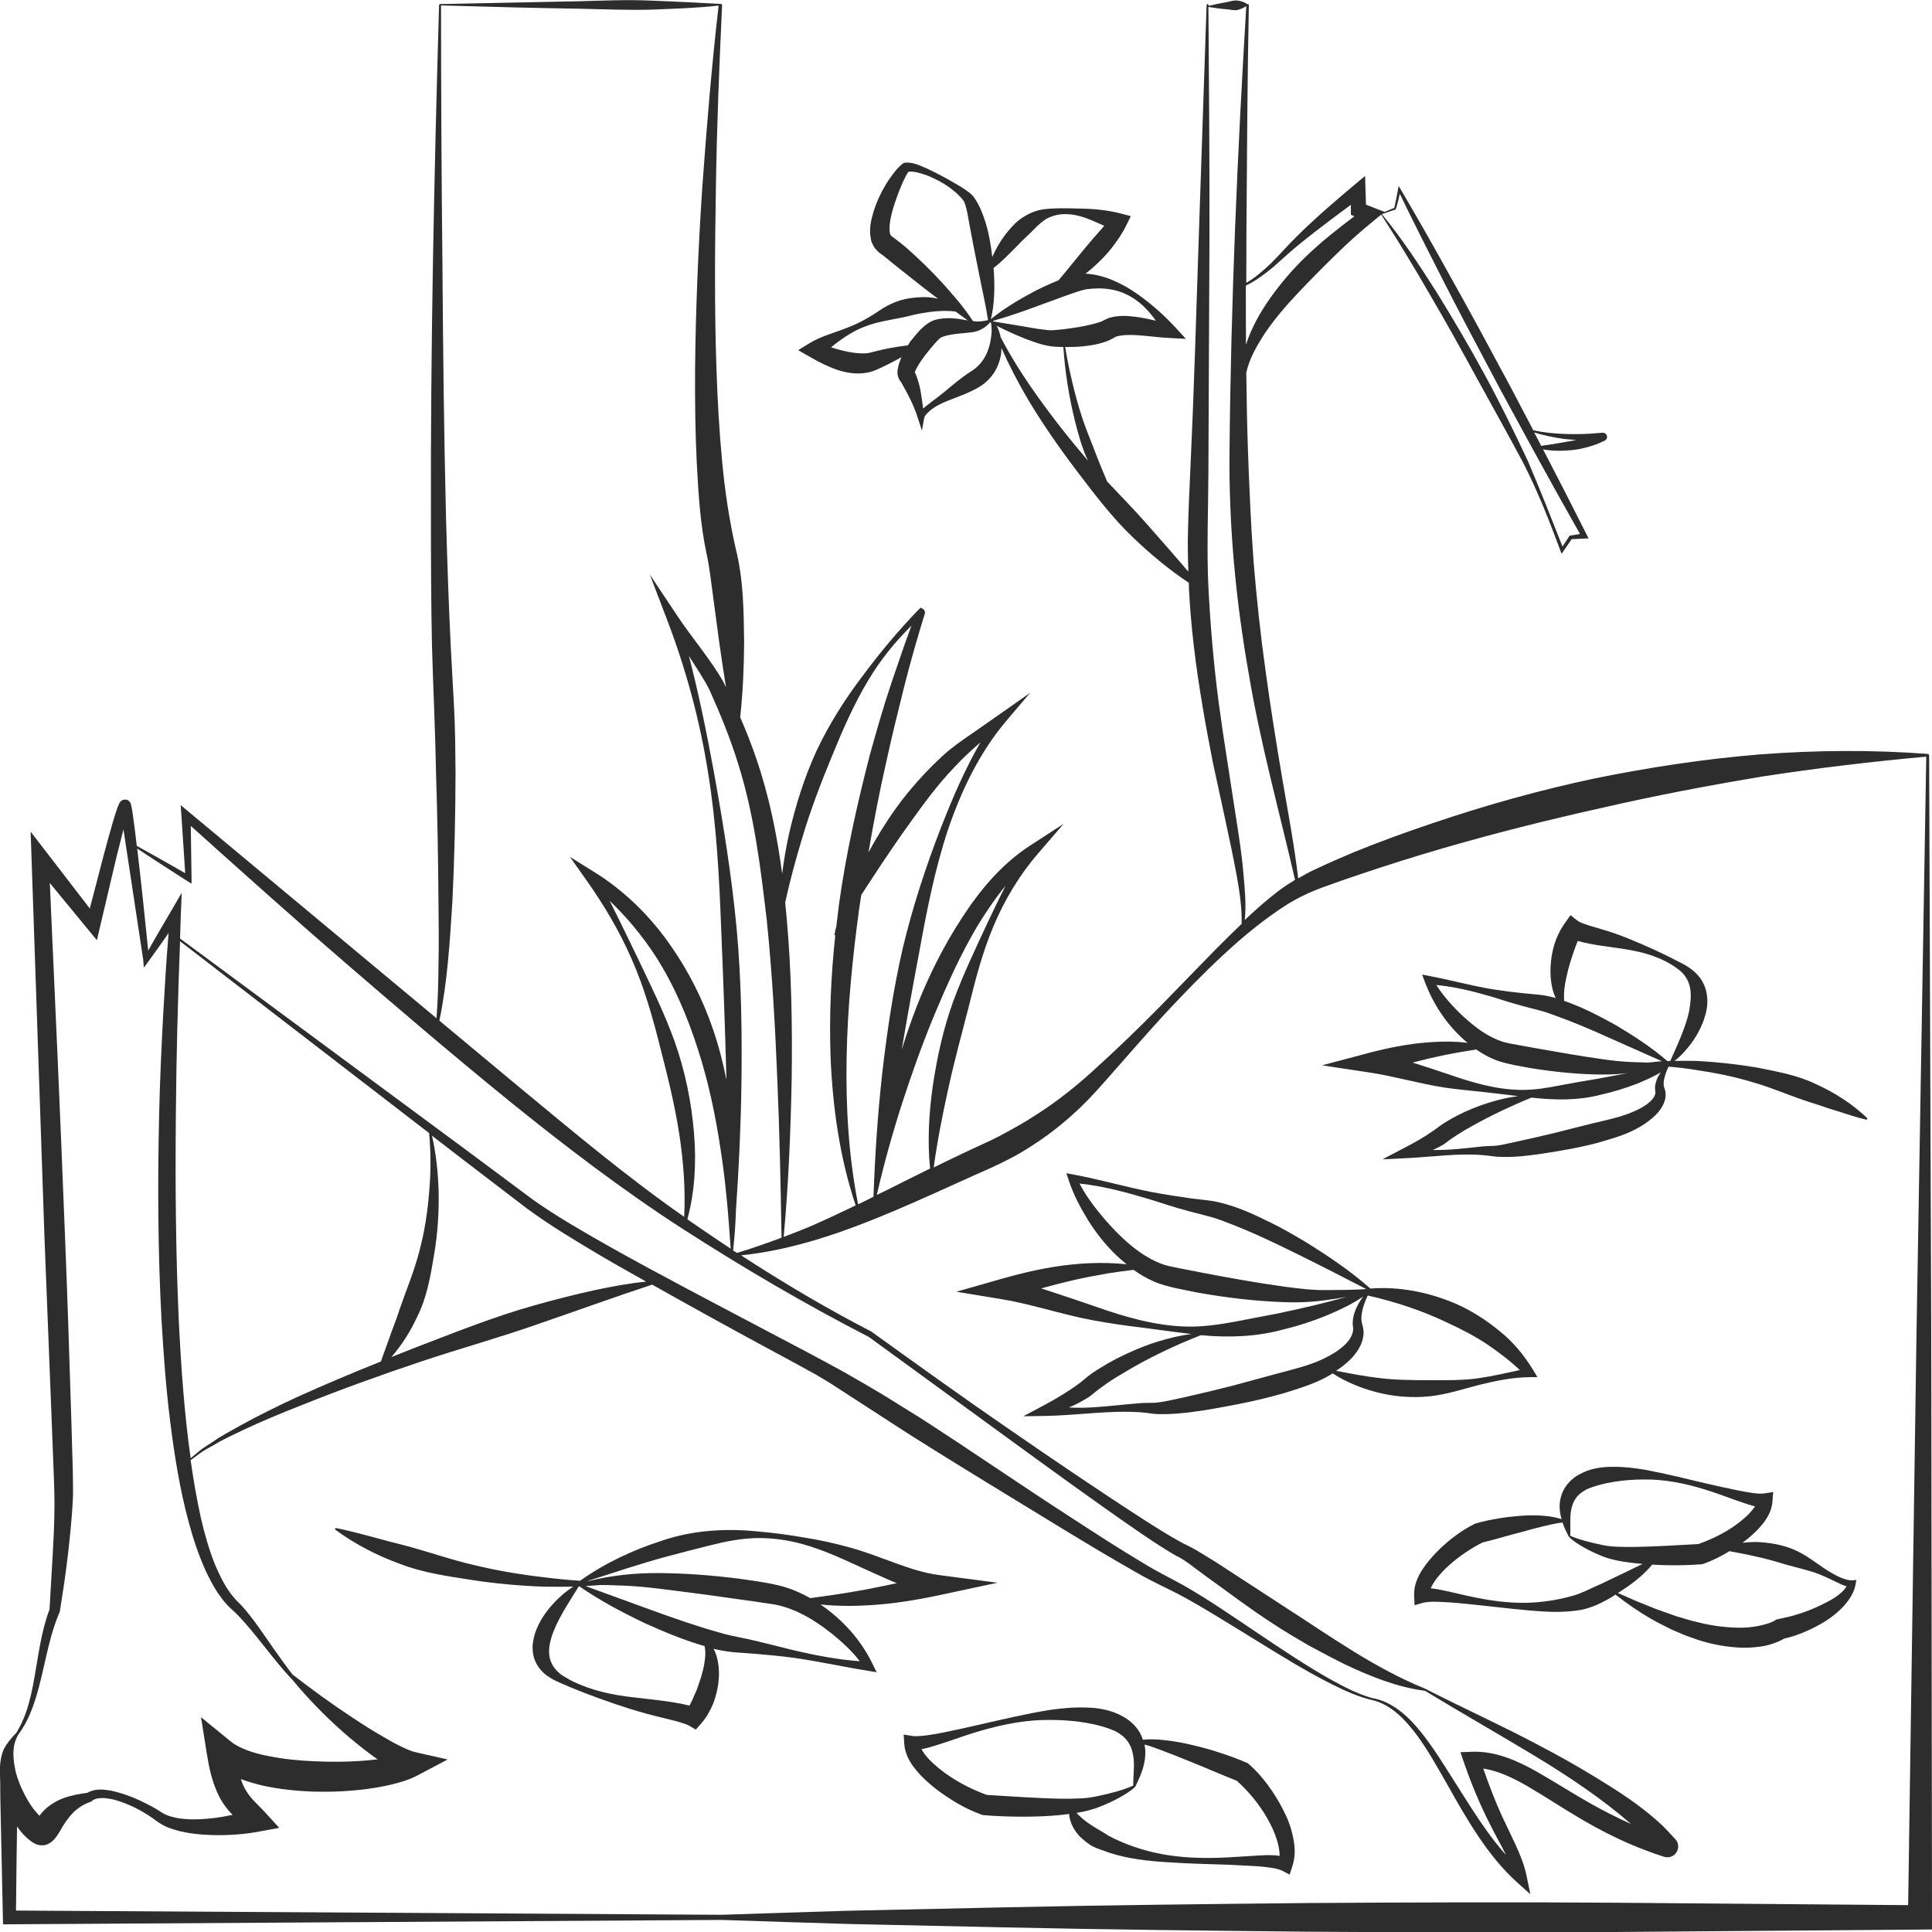<?xml version="1.0" encoding="utf-8"?>
<!-- Generator: Adobe Illustrator 24.1.2, SVG Export Plug-In . SVG Version: 6.00 Build 0)  -->
<svg version="1.1" id="Layer_1" xmlns="http://www.w3.org/2000/svg" xmlns:xlink="http://www.w3.org/1999/xlink" x="0px" y="0px"
	 viewBox="0 0 128 128" style="enable-background:new 0 0 128 128;" xml:space="preserve">
<style type="text/css">
	.st0{fill:#2D2D2D;}
</style>
<g>
	<path class="st0" d="M54.36,106.3c0.29,0.03,0.58,0.05,0.87,0.07c0.79,0.04,1.58,0.03,2.37-0.02c1.58-0.09,3.15-0.35,4.65-0.67
		l3.84-0.82l-3.89-0.51c-1.86-0.24-3.78-1.23-5.8-1.8c-1.02-0.28-2.05-0.52-3.09-0.68c-1.04-0.18-2.07-0.32-3.13-0.41
		c-2.1-0.21-4.3-0.08-6.31,0.61c-1.94,0.62-3.79,1.49-5.44,2.66c-0.79-0.05-1.59-0.13-2.37-0.23c-1.57-0.18-3.12-0.44-4.65-0.81
		c-1.53-0.35-3.01-0.88-4.52-1.28c-1.52-0.37-3.01-0.84-4.61-1.17c-0.02,0-0.05,0-0.07,0.02c-0.02,0.03-0.02,0.07,0.01,0.09
		c1.31,0.96,2.76,1.71,4.28,2.26c1.51,0.59,3.13,0.81,4.71,1.06c1.59,0.25,3.19,0.39,4.8,0.45c0.66,0.01,1.32,0.01,1.97,0
		c-0.5,0.32-0.95,0.71-1.35,1.15c-0.49,0.54-0.92,1.17-1.18,1.93c-0.12,0.38-0.2,0.8-0.15,1.23c0.04,0.43,0.23,0.86,0.51,1.19
		c0.57,0.66,1.33,0.86,1.96,1.16c1.32,0.54,2.65,1.02,4.01,1.45c0.68,0.21,1.37,0.4,2.05,0.56l1,0.25c0.31,0.09,0.66,0.19,0.84,0.3
		l0.43,0.25l0.37-0.42c0.36-0.42,0.61-0.88,0.8-1.35c0.17-0.48,0.3-0.97,0.34-1.48c0.05-0.5,0.02-1.02-0.11-1.53
		c-0.05-0.2-0.13-0.4-0.23-0.58c0.08,0.02,0.16,0.05,0.24,0.06c0.42,0.09,0.87,0.16,1.3,0.19l1.24,0.09
		c0.83,0.07,1.67,0.15,2.5,0.26c1.66,0.23,3.3,0.6,4.98,0.87l0.55,0.09l-0.25-0.51C57.04,108.64,55.84,107.32,54.36,106.3z
		 M44.19,103.12c0.99-0.26,1.97-0.52,2.95-0.76c0.99-0.25,2-0.44,3.02-0.46c1.02-0.01,2.06,0.13,3.04,0.41
		c0.99,0.28,1.94,0.66,2.88,1.09c0.93,0.42,1.87,0.86,2.83,1.28c0.17,0.07,0.34,0.14,0.51,0.21c-0.65,0.14-1.3,0.27-1.96,0.4
		c-0.75,0.14-1.51,0.27-2.27,0.38c-0.5,0.07-1.01,0.14-1.51,0.21c-0.64-0.36-1.33-0.66-2.08-0.84c-0.92-0.22-1.76-0.32-2.65-0.45
		c-1.76-0.22-3.53-0.36-5.32-0.37c-1.55-0.01-3.1,0.15-4.6,0.52c-0.03,0-0.05,0-0.08,0C40.73,104.17,42.45,103.59,44.19,103.12z
		 M46.71,109.87c-0.04,0.42-0.14,0.83-0.26,1.24c-0.13,0.4-0.26,0.81-0.44,1.19c-0.1,0.24-0.21,0.48-0.33,0.7
		c-0.2-0.05-0.39-0.09-0.58-0.13c-0.36-0.07-0.71-0.12-1.06-0.17c-0.7-0.1-1.39-0.16-2.09-0.25c-1.38-0.15-2.76-0.45-4.01-1.06
		c-0.16-0.07-0.3-0.17-0.45-0.25c-0.15-0.08-0.29-0.17-0.42-0.28c-0.25-0.21-0.44-0.46-0.55-0.72c-0.22-0.52-0.16-1.03,0-1.61
		c0.34-1.14,1.1-2.25,1.82-3.42c0.02,0,0.04,0,0.06,0c1.36,0.94,2.82,1.71,4.3,2.42c1.29,0.58,2.6,1.13,3.98,1.53
		C46.74,109.33,46.74,109.6,46.71,109.87z M52.65,109.35l-2.46-0.61c-0.41-0.1-0.83-0.19-1.25-0.27c-0.4-0.09-0.77-0.16-1.17-0.28
		c-1.56-0.43-3.13-0.98-4.7-1.55l-4.28-1.56c0.33-0.02,0.65-0.04,0.98-0.07c0.4,0,0.8,0.01,1.2,0.03c0.88,0.02,1.72,0.1,2.59,0.2
		c1.73,0.21,3.47,0.44,5.19,0.69c0.85,0.12,1.76,0.24,2.56,0.37c0.77,0.14,1.54,0.46,2.26,0.87c0.72,0.42,1.4,0.92,2.04,1.48
		c0.49,0.43,0.97,0.9,1.35,1.41C55.53,109.96,54.08,109.68,52.65,109.35z"/>
	<path class="st0" d="M94.7,92.51c1.16-0.12,2.26-0.49,3.35-0.77c1.09-0.27,2.2-0.49,3.3-0.5l0.51,0l-0.29-0.48
		c-0.59-0.97-1.33-1.87-2.23-2.58c-0.88-0.73-1.86-1.35-2.9-1.81c-1.78-0.76-3.74-1.15-5.65-1c-1.33-1.18-2.8-2.16-4.31-3.1
		c-0.77-0.45-1.54-0.91-2.36-1.3c-0.81-0.4-1.63-0.79-2.5-1.07c-0.44-0.14-0.89-0.27-1.36-0.34c-0.47-0.07-0.88-0.1-1.32-0.16
		c-0.87-0.12-1.75-0.26-2.62-0.42c-1.75-0.34-3.45-0.84-5.23-1.17l-0.44-0.08l0.15,0.45c0.31,0.95,0.77,1.81,1.28,2.65
		c0.52,0.83,1.13,1.61,1.85,2.31c0.23,0.22,0.46,0.42,0.71,0.62c-0.41-0.04-0.81-0.07-1.22-0.08c-0.81-0.02-1.62,0.01-2.43,0.1
		c-1.61,0.16-3.21,0.54-4.72,0.97l-2.91,0.83l2.98,0.49c1.97,0.32,3.98,1.01,6.06,1.4c1.04,0.19,2.09,0.35,3.14,0.47
		c1.05,0.13,2.08,0.29,3.14,0.41c0.08,0.01,0.16,0.02,0.25,0.03c-0.74,0.1-1.47,0.27-2.18,0.49c-0.95,0.29-1.86,0.68-2.75,1.13
		c-0.44,0.23-0.87,0.48-1.3,0.75c-0.21,0.13-0.42,0.28-0.63,0.44l-0.3,0.25c-0.08,0.07-0.16,0.13-0.25,0.2
		c-0.71,0.53-1.54,1.03-2.37,1.47l-1.35,0.72l1.46-0.02c2.17-0.04,4.26-0.39,6.34-0.24c0.26,0.02,0.49,0.05,0.76,0.09
		c0.3,0.04,0.58,0.03,0.85,0.03c0.55-0.01,1.08-0.06,1.61-0.12c1.06-0.13,2.11-0.33,3.15-0.53c1.04-0.2,2.08-0.45,3.1-0.74
		c1.01-0.32,2.06-0.62,3.05-1.2c0.06-0.03,0.12-0.08,0.17-0.11c0.9,0.58,1.91,0.99,2.96,1.26C92.36,92.53,93.55,92.63,94.7,92.51z
		 M72.79,80.3c-0.48-0.59-0.92-1.22-1.27-1.89c1.57,0.17,3.13,0.59,4.66,1.05c0.85,0.27,1.7,0.55,2.57,0.78
		c0.42,0.12,0.9,0.22,1.29,0.34c0.39,0.09,0.8,0.24,1.19,0.39c1.6,0.6,3.2,1.36,4.77,2.14c1.5,0.74,3.01,1.51,4.51,2.29
		c-0.02,0-0.04,0.01-0.06,0.01c-0.84,0.05-1.68,0.06-2.52,0.06c-0.95,0.02-1.85-0.1-2.8-0.22c-1.86-0.26-3.73-0.59-5.58-0.95
		l-1.39-0.27c-0.49-0.1-0.87-0.16-1.27-0.32c-0.79-0.31-1.54-0.82-2.22-1.42C74,81.7,73.37,81.02,72.79,80.3z M78.67,87.89
		c-2.08-0.04-4.12-0.63-6.07-1.32c-0.98-0.34-1.97-0.67-2.97-1c-0.22-0.07-0.43-0.14-0.65-0.21c0.71-0.2,1.43-0.38,2.15-0.55
		c0.76-0.17,1.53-0.32,2.3-0.45c0.55-0.09,1.11-0.16,1.67-0.23c0.4,0.29,0.83,0.54,1.3,0.75c0.48,0.22,1.04,0.36,1.48,0.46
		l1.42,0.29c1.9,0.34,3.81,0.57,5.75,0.64c0.96,0.04,1.97-0.01,2.92-0.15c0.41-0.05,0.82-0.12,1.23-0.2
		c-1.47,0.43-2.96,0.76-4.44,1.08l-3.02,0.58C80.73,87.76,79.7,87.91,78.67,87.89z M87.56,90.08c-0.87,0.4-1.88,0.64-2.89,0.91
		l-3.02,0.82c-1.01,0.26-2.03,0.5-3.04,0.73c-0.51,0.12-1.01,0.22-1.51,0.32c-0.25,0.04-0.5,0.08-0.72,0.08
		c-0.25,0.01-0.55,0-0.81,0.02c-1.08,0.08-2.12,0.22-3.17,0.28c-0.53,0.03-1.05,0.04-1.58,0.01c0.45-0.19,0.89-0.42,1.33-0.7
		c0.11-0.08,0.22-0.16,0.32-0.25l0.26-0.21l0.55-0.4c0.38-0.27,0.78-0.51,1.19-0.75c0.81-0.49,1.65-0.94,2.5-1.35
		c0.84-0.41,1.7-0.78,2.59-1.13c1.82,0.17,3.67,0.11,5.43-0.37c1.04-0.25,2.05-0.58,3.03-0.99c0.79-0.34,1.57-0.7,2.29-1.2
		c-0.2,0.28-0.38,0.57-0.51,0.9c-0.1,0.26-0.18,0.55-0.18,0.86c0,0.08,0.01,0.16,0.02,0.24c0.01,0.08,0,0.11,0.01,0.16
		c0,0.1-0.02,0.2-0.05,0.29c-0.12,0.38-0.43,0.72-0.8,1C88.44,89.64,88,89.87,87.56,90.08z M88.52,90.82
		c0.33-0.22,0.65-0.46,0.94-0.75c0.4-0.41,0.79-0.93,0.87-1.6c0.02-0.16,0.01-0.33-0.02-0.49l-0.09-0.37
		c-0.04-0.21-0.03-0.45,0.02-0.69c0.07-0.37,0.21-0.74,0.38-1.09c1.85,0.42,3.59,1,5.23,1.78c0.95,0.44,1.89,0.92,2.76,1.51
		c0.72,0.5,1.43,1.03,2.08,1.65c-0.92,0.2-1.82,0.41-2.74,0.54c-1.11,0.16-2.23,0.13-3.32,0.13c-1.08,0-2.16-0.01-3.24-0.14
		C90.45,91.19,89.5,91.01,88.52,90.82z"/>
	<path class="st0" d="M112.43,70.29c-0.5-0.01-0.99-0.01-1.49,0c0.44-0.34,0.8-0.75,1.13-1.19c0.38-0.53,0.7-1.12,0.89-1.78
		c0.21-0.65,0.24-1.44-0.09-2.13c-0.32-0.7-0.97-1.14-1.53-1.41c-1.13-0.6-2.28-1.12-3.46-1.6c-0.59-0.24-1.19-0.45-1.79-0.62
		l-0.87-0.26c-0.27-0.09-0.57-0.2-0.69-0.29l-0.48-0.38l-0.4,0.57c-0.62,0.89-0.87,1.86-0.92,2.85c-0.03,0.49,0.01,1,0.13,1.49
		c0.05,0.19,0.12,0.39,0.21,0.58c-0.34-0.09-0.68-0.17-1.04-0.21l-1.05-0.1c-0.7-0.07-1.4-0.16-2.1-0.27
		c-1.4-0.23-2.76-0.61-4.18-0.88l-0.48-0.09l0.18,0.48c0.56,1.49,1.43,2.81,2.64,3.88c0.06,0.06,0.13,0.11,0.2,0.16
		c-0.22-0.02-0.45-0.05-0.67-0.06c-0.65-0.04-1.31-0.02-1.97,0.03c-1.31,0.1-2.61,0.36-3.84,0.68l-3.17,0.84l3.23,0.49
		c1.58,0.24,3.23,0.73,4.92,0.99c0.85,0.12,1.71,0.2,2.56,0.29c0.76,0.08,1.52,0.18,2.28,0.27c-0.45,0.06-0.89,0.15-1.33,0.26
		c-0.77,0.2-1.51,0.47-2.24,0.8c-0.36,0.17-0.71,0.35-1.06,0.56c-0.18,0.1-0.35,0.21-0.52,0.33l-0.25,0.19
		c-0.06,0.05-0.13,0.1-0.2,0.14c-0.56,0.4-1.24,0.79-1.9,1.13l-1.49,0.78l1.59-0.08c1.74-0.08,3.41-0.34,5.07-0.2
		c0.2,0.02,0.41,0.04,0.6,0.07c0.24,0.03,0.47,0.05,0.69,0.05c0.44,0.01,0.87-0.01,1.3-0.05c0.85-0.08,1.69-0.22,2.53-0.36
		c0.84-0.14,1.67-0.31,2.5-0.53c0.82-0.25,1.64-0.45,2.48-0.89c0.4-0.2,0.79-0.46,1.15-0.77c0.35-0.31,0.7-0.7,0.83-1.26
		c0.03-0.14,0.03-0.29,0.01-0.43c0-0.07-0.03-0.14-0.05-0.21l-0.04-0.12c-0.04-0.14-0.04-0.33,0-0.51c0.05-0.28,0.16-0.56,0.29-0.84
		c0.01,0,0.01-0.01,0.02-0.01c0.61,0.05,1.21,0.12,1.81,0.22c1.3,0.19,2.58,0.45,3.82,0.83c1.25,0.36,2.44,0.89,3.67,1.29
		c0.62,0.18,1.23,0.42,1.86,0.6c0.63,0.19,1.25,0.42,1.92,0.57l0,0c0.02,0,0.04,0,0.06-0.02c0.02-0.03,0.02-0.07,0-0.09
		c-0.99-0.94-2.14-1.68-3.38-2.24c-1.22-0.6-2.58-0.83-3.9-1.1C115.11,70.51,113.77,70.36,112.43,70.29z M95.95,71.17
		c-0.78-0.27-1.57-0.52-2.36-0.77c0.39-0.1,0.77-0.2,1.16-0.29c0.61-0.14,1.23-0.27,1.85-0.38c0.39-0.07,0.8-0.13,1.2-0.2
		c0.41,0.28,0.84,0.53,1.32,0.71c0.2,0.08,0.41,0.13,0.62,0.19c0.19,0.04,0.37,0.09,0.56,0.13l1.13,0.21
		c1.51,0.24,3.03,0.4,4.57,0.42c0.6,0.01,1.22-0.02,1.83-0.09c-0.68,0.13-1.37,0.26-2.04,0.38c-0.82,0.13-1.63,0.28-2.44,0.43
		c-0.81,0.16-1.64,0.3-2.48,0.3C99.18,72.21,97.53,71.72,95.95,71.17z M109.81,71.42c-0.09,0.21-0.17,0.45-0.16,0.72
		c0,0.06,0.02,0.16,0.02,0.19c0,0.04,0.01,0.07,0,0.1c-0.01,0.07-0.03,0.13-0.06,0.19c-0.12,0.25-0.4,0.49-0.71,0.68
		c-0.31,0.2-0.67,0.35-1.03,0.49c-0.7,0.26-1.53,0.44-2.33,0.63c-0.8,0.2-1.61,0.4-2.42,0.61c-0.81,0.2-1.62,0.38-2.43,0.56
		c-0.4,0.09-0.81,0.18-1.2,0.26c-0.2,0.04-0.38,0.06-0.57,0.07c-0.23,0-0.44,0.01-0.66,0.03c-1.12,0.12-2.24,0.26-3.34,0.24
		c0.23-0.1,0.46-0.21,0.69-0.35c0.09-0.06,0.18-0.12,0.27-0.19l0.21-0.16l0.45-0.3c0.31-0.2,0.63-0.39,0.96-0.57
		c0.65-0.37,1.32-0.71,2.01-1.04c0.64-0.3,1.29-0.59,1.95-0.86c1.51,0.17,3.07,0.2,4.55-0.18c0.84-0.19,1.67-0.44,2.47-0.75
		c0.53-0.22,1.05-0.45,1.55-0.74C109.95,71.18,109.87,71.29,109.81,71.42z M109.2,70.4c-0.31-0.01-0.61-0.02-0.92-0.03
		c-0.76-0.02-1.46-0.1-2.21-0.21c-1.47-0.21-2.95-0.47-4.41-0.73l-1.1-0.2l-0.55-0.1c-0.15-0.04-0.31-0.06-0.47-0.12
		c-0.62-0.2-1.23-0.55-1.78-0.98c-0.56-0.43-1.09-0.92-1.58-1.46c-0.37-0.41-0.73-0.84-1.02-1.31c1.21,0.11,2.41,0.41,3.59,0.75
		c0.68,0.21,1.36,0.43,2.05,0.62c0.34,0.1,0.71,0.18,1.04,0.27c0.31,0.08,0.63,0.17,0.94,0.29c1.28,0.45,2.57,0.99,3.84,1.57
		l3.49,1.55C109.81,70.34,109.5,70.36,109.2,70.4z M110.47,70.3c-1.05-0.91-2.21-1.66-3.4-2.37c-1.1-0.61-2.22-1.2-3.44-1.62
		c-0.02-0.28-0.01-0.56,0.02-0.83c0.05-0.42,0.15-0.84,0.25-1.26c0.11-0.41,0.24-0.82,0.38-1.22c0.08-0.22,0.16-0.45,0.25-0.66
		c0.13,0.03,0.25,0.06,0.38,0.1c0.32,0.07,0.63,0.13,0.94,0.18l1.84,0.27c1.21,0.19,2.43,0.54,3.42,1.27
		c0.51,0.34,0.79,0.84,0.87,1.33c0.08,0.49,0.02,1-0.08,1.55c-0.24,1.06-0.74,2.13-1.24,3.25C110.59,70.3,110.53,70.3,110.47,70.3z"
		/>
	<path class="st0" d="M121.71,104.41c-0.33-0.17-0.66-0.37-0.98-0.59c-0.63-0.44-1.28-0.93-2.04-1.22
		c-0.75-0.29-1.56-0.41-2.36-0.44c-0.3,0-0.6,0.02-0.89,0.05c0.04-0.03,0.09-0.06,0.13-0.09c0.41-0.32,0.8-0.66,1.14-1.07
		c0.34-0.41,0.67-0.91,0.72-1.58l0.05-0.62l-0.57,0.09c-0.22,0.04-0.57,0.01-0.89-0.04c-0.33-0.05-0.66-0.11-0.99-0.18
		c-0.67-0.14-1.34-0.28-2.01-0.44c-1.34-0.32-2.67-0.65-4.06-0.91c-0.69-0.11-1.4-0.2-2.12-0.19c-0.72,0-1.49,0.1-2.2,0.5
		c-0.36,0.19-0.69,0.48-0.93,0.84c-0.24,0.36-0.36,0.79-0.38,1.18c-0.01,0.34,0.04,0.65,0.13,0.95c-0.41-0.14-0.84-0.2-1.26-0.23
		c-0.5-0.04-1-0.03-1.5,0.01c-0.49,0.04-0.99,0.09-1.47,0.18c-0.49,0.08-0.96,0.18-1.45,0.32l-0.07,0.02l-0.05,0.03
		c-0.48,0.24-0.91,0.52-1.32,0.83c-0.41,0.31-0.8,0.65-1.16,1.02c-0.36,0.37-0.7,0.77-0.99,1.23c-0.28,0.46-0.53,1-0.5,1.67
		l0.03,0.62l0.55-0.16c0.22-0.06,0.56-0.08,0.88-0.07c0.33,0.01,0.67,0.03,1.01,0.05c0.68,0.05,1.37,0.13,2.05,0.2
		c1.37,0.15,2.74,0.32,4.14,0.4c0.7,0.04,1.42,0.03,2.13-0.07c0.79-0.1,1.44-0.41,2.06-0.75c0.17-0.09,0.33-0.2,0.49-0.3
		c0.75,0.58,1.54,1.13,2.37,1.61c0.43,0.25,0.88,0.46,1.32,0.69c0.46,0.19,0.91,0.41,1.39,0.56c0.94,0.35,1.95,0.57,3,0.64
		c0.52,0.04,1.06,0.01,1.59-0.07c0.27-0.04,0.54-0.11,0.8-0.2c0.24-0.09,0.44-0.16,0.71-0.32c0.47-0.1,0.92-0.26,1.35-0.44
		c0.47-0.2,0.93-0.43,1.37-0.71c0.44-0.27,0.85-0.6,1.21-0.99c0.35-0.39,0.68-0.85,0.79-1.42l0.06-0.32l-0.29,0.02
		C122.4,104.71,122.04,104.57,121.71,104.41z M104.15,99.81c0.07-0.28,0.21-0.51,0.37-0.7c0.18-0.18,0.39-0.33,0.64-0.46
		c1.04-0.43,2.42-0.63,3.75-0.63c1.35-0.02,2.7,0.25,4,0.65c0.65,0.19,1.29,0.44,1.94,0.67c0.33,0.11,0.65,0.23,0.99,0.34
		c0.14,0.04,0.28,0.08,0.43,0.12c-0.11,0.17-0.25,0.34-0.4,0.5c-0.3,0.3-0.65,0.58-1.02,0.84c-0.72,0.49-1.54,0.88-2.34,1.16
		c-1.42,0.07-2.87,0.17-4.28,0.19c-0.73,0-1.43,0.01-2.12-0.14c-0.7-0.15-1.45-0.33-2.08-0.6
		C104.07,101.06,103.97,100.36,104.15,99.81z M106.05,104.95c-0.61,0.26-1.2,0.58-1.76,0.75c-0.63,0.18-1.28,0.32-1.95,0.4
		c-1.34,0.18-2.72,0.08-4.06-0.16c-0.67-0.12-1.34-0.27-2.01-0.43c-0.34-0.08-0.68-0.15-1.03-0.22c-0.15-0.02-0.3-0.05-0.45-0.06
		c0.08-0.19,0.2-0.38,0.33-0.57c0.25-0.34,0.56-0.67,0.9-0.97c0.66-0.59,1.42-1.1,2.19-1.49c0.88-0.22,1.78-0.49,2.67-0.72
		c0.46-0.13,0.91-0.25,1.37-0.36c0.42-0.1,0.84-0.2,1.27-0.25c0.11,0.32,0.26,0.63,0.41,0.93c0.31,0.32,0.62,0.49,0.95,0.69
		c0.33,0.19,0.68,0.36,1.03,0.51c0.72,0.33,1.52,0.46,2.27,0.55c0.22,0.03,0.43,0.04,0.65,0.06c-0.32,0.16-0.65,0.31-0.96,0.47
		L106.05,104.95z M121.61,105.81c-0.37,0.25-0.78,0.44-1.2,0.64c-0.42,0.19-0.84,0.36-1.28,0.49c-0.43,0.14-0.88,0.24-1.31,0.33
		l-0.12,0.02l-0.15,0.09c-0.01,0.01-0.12,0.07-0.2,0.1c-0.09,0.04-0.18,0.07-0.28,0.1c-0.19,0.06-0.4,0.11-0.61,0.15
		c-0.42,0.08-0.86,0.12-1.31,0.11c-0.9-0.02-1.82-0.14-2.73-0.38c-0.46-0.09-0.9-0.26-1.36-0.38l-1.35-0.48l-1.34-0.54
		c-0.39-0.17-0.78-0.35-1.18-0.52c0.38-0.24,0.76-0.49,1.11-0.77c0.28-0.22,0.54-0.45,0.79-0.7c0.13-0.13,0.26-0.27,0.37-0.41
		c0.32,0.02,0.65,0.03,0.97,0.04c0.76,0.01,1.5,0,2.26-0.06l0.1-0.01l0.08-0.03c0.61-0.21,1.17-0.5,1.71-0.83
		c0.56,0.11,1.11,0.2,1.64,0.33c0.72,0.14,1.41,0.35,2.11,0.56c0.7,0.2,1.44,0.35,2.15,0.62c0.36,0.14,0.7,0.3,1.05,0.47
		c0.26,0.12,0.51,0.26,0.81,0.35C122.17,105.38,121.9,105.61,121.61,105.81z"/>
	<path class="st0" d="M84.99,119.86c-0.28-0.55-0.61-1.08-0.98-1.58c-0.37-0.5-0.78-0.98-1.27-1.4l-0.08-0.07l-0.1-0.04
		c-0.58-0.25-1.16-0.46-1.75-0.65c-0.59-0.2-1.19-0.36-1.79-0.5c-0.61-0.15-1.22-0.26-1.85-0.33c-0.47-0.05-0.96-0.08-1.45-0.03
		c-0.07-0.21-0.16-0.41-0.28-0.59c-0.26-0.4-0.63-0.72-1.03-0.94c-0.79-0.45-1.66-0.59-2.47-0.6c-0.82-0.03-1.62,0.05-2.41,0.16
		c-1.58,0.26-3.1,0.62-4.63,0.97c-0.76,0.18-1.53,0.34-2.29,0.5c-0.38,0.08-0.76,0.15-1.14,0.2c-0.37,0.05-0.76,0.09-1.03,0.05
		l-0.57-0.09l0.04,0.61c0.05,0.74,0.42,1.3,0.8,1.76c0.38,0.47,0.83,0.86,1.28,1.22c0.93,0.7,1.91,1.31,3.03,1.71l0.08,0.03
		l0.09,0.01c0.86,0.07,1.71,0.1,2.57,0.1c0.86,0,1.72-0.03,2.58-0.12c0.16-0.02,0.33-0.04,0.49-0.06c0.04,0.58,0.36,1.15,0.77,1.55
		c0.27,0.25,0.55,0.48,0.87,0.63c0.32,0.16,0.66,0.24,0.97,0.37c1.3,0.43,2.63,0.57,3.94,0.65c1.31,0.09,2.61,0.12,3.92,0.16
		l1.94,0.1c0.32,0.02,0.64,0.05,0.94,0.1c0.3,0.04,0.61,0.11,0.79,0.21l0.47,0.25l0.18-0.55c0.23-0.69,0.18-1.38,0.03-2.01
		C85.52,121,85.28,120.41,84.99,119.86z M70.3,119.17c-1.63-0.03-3.28-0.16-4.91-0.25c-0.92-0.33-1.86-0.8-2.68-1.38
		c-0.42-0.3-0.82-0.63-1.16-0.98c-0.2-0.21-0.37-0.44-0.5-0.67c0.2-0.04,0.39-0.09,0.58-0.14c0.39-0.11,0.76-0.24,1.14-0.36
		c0.75-0.25,1.48-0.52,2.23-0.73c1.49-0.43,3.03-0.73,4.58-0.71c1.52,0,3.1,0.21,4.3,0.74c0.29,0.15,0.54,0.33,0.74,0.56
		c0.19,0.23,0.34,0.51,0.41,0.84c0.18,0.65,0.05,1.44,0.05,2.21c-0.71,0.32-1.57,0.53-2.37,0.7
		C71.94,119.18,71.14,119.17,70.3,119.17z M84.26,122.91c-0.34-0.01-0.67,0.01-1,0.03l-1.95,0.12c-1.29,0.06-2.59,0.05-3.86-0.14
		c-1.27-0.19-2.51-0.57-3.62-1.1c-0.14-0.07-0.28-0.14-0.41-0.21c-0.13-0.08-0.25-0.17-0.38-0.24c-0.25-0.16-0.51-0.29-0.74-0.45
		c-0.35-0.23-0.67-0.48-0.98-0.81c0.55-0.09,1.1-0.22,1.62-0.44c0.4-0.16,0.8-0.34,1.18-0.55c0.39-0.22,0.74-0.41,1.1-0.75
		c0.35-0.73,0.69-1.47,0.66-2.38c-0.01-0.13-0.03-0.27-0.05-0.41c0.41,0.11,0.81,0.26,1.2,0.41c0.56,0.21,1.12,0.43,1.68,0.66
		c1.08,0.43,2.16,0.91,3.23,1.33c0.77,0.69,1.48,1.54,2.01,2.47c0.28,0.48,0.5,0.98,0.66,1.48c0.1,0.35,0.17,0.7,0.17,1.03
		C84.59,122.92,84.42,122.92,84.26,122.91z"/>
	<path class="st0" d="M128,127.02l-0.05-38.48l-0.14-38.49c0-0.03-0.01-0.05-0.03-0.07c-0.02-0.02-0.04-0.03-0.07-0.03
		c-3.68-0.28-7.4-0.25-11.09,0.03c-3.69,0.3-7.37,0.86-11,1.6c-3.63,0.77-7.2,1.77-10.71,2.96c-1.75,0.59-3.5,1.22-5.21,1.92
		c-0.86,0.36-1.71,0.73-2.55,1.13c-0.38,0.17-0.76,0.38-1.14,0.6c-0.26-2.17-0.66-4.31-1.03-6.45c-0.41-2.42-0.8-4.85-1.13-7.27
		c-0.34-2.43-0.6-4.86-0.8-7.3c-0.18-2.44-0.28-4.87-0.37-7.33c-0.06-1.72-0.09-3.44-0.11-5.16c0.21-0.94,0.7-1.77,1.21-2.57
		c0.64-0.94,1.39-1.83,2.19-2.67c0.79-0.84,1.61-1.67,2.45-2.49c0.83-0.82,1.71-1.61,2.61-2.34l0.48-0.39
		c0.58,0.91,1.12,1.75,1.65,2.64c0.55,0.9,1.09,1.81,1.61,2.72c1.07,1.82,2.09,3.67,3.1,5.52c1.02,1.85,2.05,3.7,3.04,5.55
		c0.96,1.88,1.74,3.85,2.47,5.83l0.08,0.21l0.13-0.19l0.54-0.78l0.85-0.04l0.27-0.01l-0.13-0.25c-0.95-1.89-1.91-3.77-2.89-5.65
		c0.63,0.12,1.28,0.11,1.92,0.05c0.41-0.04,0.81-0.13,1.21-0.25c0.2-0.06,0.4-0.13,0.59-0.21c0.1-0.04,0.19-0.09,0.29-0.13
		l0.04-0.02l0.02-0.01c0.02-0.01,0.08-0.04,0.11-0.08c0.06-0.08,0.11-0.2,0-0.35c-0.06-0.07-0.15-0.1-0.21-0.1l-0.04,0l-0.15,0.01
		c-0.79,0.08-1.58,0.1-2.37,0.07c-0.69-0.03-1.39-0.09-2.06-0.25c-0.81-1.55-1.61-3.09-2.45-4.62c-1.02-1.91-2.06-3.81-3.12-5.7
		c-1.05-1.9-2.12-3.78-3.22-5.65l-0.13-0.21l-0.04,0.24c-0.07,0.37-0.14,0.74-0.22,1.1c-0.01,0.04-0.02,0.09-0.03,0.12
		c-0.01,0-0.01,0-0.02,0.01l-0.07,0.02l-0.26,0.11c-0.1,0.05-0.2,0.08-0.29,0.12l-0.79-0.31l-0.44-0.17l-0.03-0.94l-0.03-0.96
		l-0.72,0.6c-1.3,1.09-2.58,2.19-3.78,3.38c-0.61,0.59-1.16,1.24-1.75,1.82c-0.5,0.47-1.03,0.94-1.62,1.28
		c0-1.22,0.01-2.43,0.01-3.65c0.04-4.92,0.06-9.84,0.16-14.76c0-0.03-0.03-0.06-0.06-0.06c-0.01,0-0.02,0.01-0.03,0.01
		c-0.22-0.15-0.43-0.21-0.64-0.24C81.76,0,81.54,0.09,81.32,0.13c-0.42,0.07-0.84,0.16-1.25,0.26c0-0.02,0-0.04,0-0.06
		c0-0.03-0.03-0.06-0.06-0.06c-0.04,0-0.06,0.03-0.07,0.06l-0.52,15.44c-0.17,5.15-0.32,10.29-0.56,15.44
		c-0.06,1.29-0.12,2.56-0.15,3.86c-0.03,0.93-0.01,1.86,0.02,2.8c-0.9-1.05-1.8-2.08-2.71-3.11c-0.86-0.98-1.78-1.91-2.67-2.86
		c-0.23-0.54-0.46-1.09-0.67-1.63c-0.31-0.84-0.67-1.66-0.96-2.52c-0.28-0.86-0.52-1.73-0.72-2.61c-0.17-0.71-0.31-1.43-0.43-2.15
		c0.38,0,0.75,0,1.12-0.04c0.53-0.05,1.06-0.13,1.63-0.34c0.15-0.06,0.29-0.12,0.45-0.21l0.07-0.04l0.03-0.02
		c0.02-0.02,0.06-0.03,0.09-0.04c0.14-0.05,0.35-0.08,0.57-0.1c0.9-0.05,1.91,0.14,2.93,0.19l1.11,0.06l-0.68-0.74
		c-0.8-0.87-1.68-1.64-2.65-2.31c-0.95-0.64-2.07-1.2-3.32-1.27c0.18-0.15,0.37-0.29,0.54-0.45c0.42-0.38,0.82-0.78,1.17-1.22
		c0.35-0.46,0.67-0.89,0.97-1.49l0.32-0.65l-0.69-0.18c-0.8-0.21-1.75-0.31-2.64-0.32c-0.45-0.02-0.89-0.02-1.34-0.02
		c-0.45,0.01-0.9,0.01-1.4,0.12c-0.48,0.12-0.92,0.35-1.3,0.63c-0.38,0.29-0.67,0.65-0.95,1c-0.35,0.46-0.63,0.96-0.86,1.48
		c-0.09-0.79-0.22-1.57-0.46-2.34c-0.18-0.54-0.36-1.05-0.74-1.6c-0.22-0.3-0.47-0.43-0.7-0.6c-0.24-0.15-0.48-0.3-0.72-0.43
		c-0.48-0.28-0.97-0.54-1.47-0.78c-0.25-0.13-0.51-0.23-0.77-0.34c-0.14-0.05-0.27-0.1-0.43-0.13c-0.15-0.03-0.32-0.06-0.55-0.02
		l-0.04,0.01l-0.06,0.05c-0.32,0.25-0.47,0.47-0.66,0.71c-0.18,0.24-0.35,0.48-0.49,0.73c-0.3,0.5-0.55,1.04-0.74,1.62
		c-0.17,0.58-0.37,1.18-0.2,2c0.01,0.1,0.08,0.22,0.13,0.32c0.05,0.11,0.11,0.21,0.21,0.31c0.05,0.05,0.09,0.1,0.14,0.14
		c0.05,0.05,0.1,0.09,0.12,0.1l0.15,0.11c0.21,0.16,0.42,0.33,0.63,0.51c0.87,0.68,1.73,1.39,2.63,2.07
		c0.14,0.11,0.28,0.21,0.43,0.32c-0.38-0.09-0.78-0.12-1.15-0.1c-0.46,0.02-0.93,0.08-1.36,0.21c-0.44,0.14-0.85,0.33-1.23,0.58
		c-0.74,0.5-1.48,0.94-2.3,1.24c-0.8,0.33-1.68,0.53-2.48,1.02l-0.75,0.46l0.84,0.48c0.54,0.31,1.11,0.6,1.74,0.82
		c0.63,0.21,1.34,0.33,2.09,0.17c0.4-0.09,0.65-0.24,0.93-0.36c0.28-0.14,0.56-0.27,0.83-0.42c0.14-0.07,0.28-0.15,0.42-0.23
		c-0.1,0.23-0.19,0.45-0.25,0.77c-0.01,0.16-0.07,0.35,0.08,0.68c0.02,0.04,0.05,0.08,0.06,0.11l0.02,0.02l0.03,0.04l0.07,0.11
		c0.38,0.66,0.81,1.47,1.06,2.28l0.28,0.86l0.15-0.84c0.02-0.11,0.13-0.25,0.25-0.36c0.12-0.12,0.26-0.23,0.41-0.33
		c0.3-0.19,0.64-0.35,0.98-0.48c0.69-0.27,1.41-0.52,2.05-0.91c0.36-0.22,0.7-0.55,0.94-0.92c0.24-0.37,0.39-0.79,0.46-1.2
		c0.02-0.14,0.02-0.28,0.03-0.43c0.52,1.17,1.11,2.31,1.76,3.41c0.99,1.65,2.09,3.23,3.26,4.77c1.17,1.53,2.33,3.08,3.74,4.41
		c1.13,1.08,2.34,2.09,3.65,2.96c0.01,0.13,0.01,0.25,0.01,0.38c0.13,2.6,0.46,5.18,0.89,7.73c0.21,1.28,0.45,2.55,0.7,3.82
		l0.82,3.78c0.27,1.26,0.54,2.51,0.77,3.77c0.18,1.03,0.34,2.08,0.31,3.12c-0.57,0.54-1.12,1.09-1.67,1.64l-3.85,3.95
		c-1.29,1.3-2.61,2.59-3.96,3.81c-1.35,1.26-2.72,2.36-4.23,3.31c-0.74,0.49-1.53,0.91-2.3,1.33c-0.78,0.41-1.6,0.75-2.45,1.16
		c-0.65,0.31-1.3,0.62-1.94,0.94c0.24-1.76,0.58-3.48,0.96-5.2c0.4-1.83,0.89-3.63,1.36-5.45c0.45-1.82,0.92-3.65,1.66-5.38
		c0.73-1.73,1.72-3.37,2.93-4.77l1.7-1.97l-2.22,1.44c-1.89,1.22-3.34,2.97-4.53,4.81c-1.2,1.84-2.19,3.81-2.98,5.84
		c-0.37,0.95-0.7,1.91-1,2.88c0.37-2.18,0.76-4.35,1.17-6.51c0.49-2.71,1.02-5.42,1.89-8.05c0.88-2.6,2.1-5.14,3.87-7.23l1.58-1.86
		l-2.02,1.42l-1.89,1.32c-0.63,0.43-1.31,0.9-1.88,1.43c-1.16,1.07-2.22,2.25-3.13,3.52c-0.66,0.92-1.25,1.89-1.79,2.88
		c0.35-2.05,0.74-4.09,1.21-6.13c0.35-1.63,0.76-3.25,1.16-4.87c0.21-0.81,0.42-1.62,0.65-2.42l0.35-1.2l0.18-0.6l0.09-0.3
		l0.05-0.15l0.02-0.08l0.01-0.04l0.01-0.02c0.04-0.06-0.01-0.24-0.08-0.29l-0.2-0.11l-0.13,0.13c-1.35,1.39-2.58,2.87-3.73,4.42
		c-1.17,1.54-2.21,3.19-3.04,4.95c-0.81,1.77-1.39,3.63-1.82,5.51c-0.19,0.87-0.34,1.74-0.45,2.62c-0.34-2.57-0.86-5.14-1.71-7.62
		c-0.32-0.94-0.68-1.85-1.07-2.75c0.18-1.66,0.25-3.32,0.26-4.98c-0.03-2.04-0.03-4.06-0.55-6.17c-0.43-1.88-0.73-3.86-0.91-5.84
		c-0.19-1.99-0.3-3.99-0.37-6c-0.14-4.02-0.11-8.05-0.04-12.08c0.06-4.03,0.22-8.06,0.41-12.09c0-0.05-0.03-0.09-0.08-0.1
		c-0.04,0-3.12-0.17-4.63-0.22C41.55-0.03,40,0.04,38.46,0.08c-3.08,0.06-9.28,0.19-9.3,0.19c-0.03,0-0.06,0.03-0.07,0.06
		c-0.33,11.32-0.57,22.64-0.54,33.97c0,2.83,0.01,5.67,0.07,8.51c0.08,2.85,0.22,5.64,0.27,8.47c0.09,2.82,0.14,5.65,0.16,8.47
		c0.02,1.41,0.03,2.83,0,4.24c-0.01,1.16-0.04,2.31-0.13,3.47l-16.4-13.66l-0.55-0.46l0.05,0.7l0.25,3.81
		c-1.06-0.61-2.13-1.21-3.21-1.81C9,55.48,8.93,54.91,8.85,54.35l-0.08-0.58l-0.05-0.29c-0.01-0.06-0.03-0.14-0.05-0.2l-0.01-0.05
		c0.04,0.12-0.09-0.43-0.59-0.2c-0.04,0.03-0.08,0.06-0.11,0.1l-0.03,0.05c-0.02,0.03-0.03,0.05-0.04,0.07
		c-0.2,0.45-0.27,0.78-0.4,1.17c-0.22,0.75-0.42,1.49-0.62,2.24l-0.92,3.53l-2.85-3.7l-1.07-1.39l0.06,1.76l0.85,24.94l0.49,12.47
		l0.12,3.11c0.04,1.05,0.08,2.04,0.05,3.07c-0.02,1.03-0.08,2.06-0.14,3.1l-0.18,3.08c-0.56,1.49-0.73,3.02-1,4.51
		c-0.13,0.76-0.29,1.51-0.53,2.23c-0.17,0.49-0.38,0.97-0.66,1.42c0,0-0.76,0.77-0.91,1.28c-0.17,0.51-0.21,1.05-0.18,1.58
		c0.02,0.27,0.02,1.4,0.02,1.4l0.18,8.44l0.28,0l47.33-0.29c2.81,0.1,5.63,0.18,8.44,0.27l10.14,0.22
		c6.76,0.15,13.51,0.22,20.27,0.29c6.76,0.04,13.51,0.08,20.27,0.02l20.27-0.16l0.8-0.01L128,127.02z M103.61,29.08
		c0.27,0.03,0.55,0.05,0.83,0.07l-0.37,0.07c-0.65,0.11-1.3,0.23-1.96,0.32c-0.16-0.3-0.31-0.6-0.47-0.89
		C102.27,28.85,102.94,28.98,103.61,29.08z M91.59,14.17c0.13-0.03,0.3-0.1,0.45-0.15l0.27-0.09l0.07-0.02
		c0.01,0,0.03-0.01,0.02-0.01c0,0-0.01,0,0.01,0c0.02,0,0.04-0.01,0.05-0.03l0.01-0.01l0.01-0.03c0.02-0.05,0.03-0.09,0.05-0.14
		c0.08-0.28,0.15-0.57,0.21-0.85c0.91,1.88,1.85,3.74,2.8,5.6c0.98,1.93,1.99,3.85,3.01,5.76c1,1.92,2.06,3.81,3.09,5.72
		c1,1.83,2.02,3.65,3.04,5.46l-0.63,0.1l-0.06,0.01l-0.03,0.05l-0.44,0.67c-0.75-1.9-1.49-3.79-2.3-5.68
		c-0.9-1.92-1.83-3.82-2.84-5.68c-1.01-1.86-2.09-3.69-3.2-5.49c-1.13-1.77-2.3-3.57-3.62-5.16L91.59,14.17z M65.86,19.61
		c0.03-0.55,0.02-1.1-0.02-1.65c0-0.07-0.01-0.13-0.02-0.2c0.61-0.47,1.11-1.01,1.61-1.51c0.28-0.31,0.59-0.57,0.87-0.85
		c0.28-0.28,0.55-0.57,0.86-0.79c0.3-0.23,0.72-0.36,1.13-0.41c0.42-0.04,0.84,0.01,1.25,0.12c0.57,0.15,1.08,0.41,1.62,0.64
		c-0.18,0.21-0.38,0.43-0.56,0.64c-0.35,0.4-0.7,0.81-1.03,1.22l-1.02,1.25c-0.14,0.17-0.28,0.33-0.42,0.5
		c-0.02,0.01-0.03,0.01-0.05,0.02c-0.54,0.22-1.07,0.46-1.58,0.73c-1,0.53-1.97,1.11-2.86,1.83C65.78,20.65,65.83,20.12,65.86,19.61
		z M59.98,16.35c-0.22-0.18-0.45-0.36-0.69-0.54l-0.19-0.14c-0.04-0.03-0.05-0.04-0.04-0.04c0,0,0-0.01-0.01-0.01
		c-0.01,0.01-0.02,0-0.03-0.03c-0.01-0.02-0.03-0.02-0.04-0.06c-0.09-0.28-0.04-0.82,0.08-1.31c0.12-0.5,0.3-1.01,0.49-1.51
		c0.1-0.25,0.2-0.5,0.31-0.74c0.1-0.21,0.23-0.46,0.33-0.59c0.13-0.02,0.36-0.01,0.55,0.04c0.25,0.05,0.5,0.14,0.75,0.23
		c0.49,0.2,0.97,0.45,1.4,0.76c0.21,0.16,0.43,0.32,0.61,0.51c0.18,0.18,0.38,0.38,0.42,0.56c0.15,0.4,0.23,0.96,0.32,1.46
		c0.19,1.03,0.4,2.08,0.61,3.13c0.2,1.04,0.45,2.08,0.61,3.14c-0.39,0.09-0.71,0.12-1,0.06c-0.61-0.93-1.33-1.75-2.06-2.56
		C61.65,17.89,60.84,17.11,59.98,16.35z M60.15,22.88c-0.38,0.05-0.76,0.1-1.13,0.17c-0.3,0.05-0.59,0.12-0.88,0.19
		c-0.29,0.07-0.6,0.17-0.8,0.17c-0.68,0.03-1.47-0.14-2.28-0.4c0.39-0.32,0.81-0.63,1.25-0.89c0.73-0.45,1.57-0.72,2.42-0.88
		c0.42-0.08,0.82-0.16,1.22-0.24c0.4-0.09,0.78-0.2,1.18-0.26c0.71-0.12,1.41-0.19,2.18-0.1c0.27,0.2,0.54,0.39,0.81,0.59
		c-0.32-0.06-0.65-0.12-1-0.14c-0.24-0.02-0.48-0.01-0.74,0.02c-0.26,0.03-0.56,0.09-0.87,0.29c-0.49,0.34-0.76,0.68-1.06,1.06
		C60.33,22.58,60.24,22.73,60.15,22.88z M65.67,22.29c-0.04,0.34-0.12,0.67-0.23,0.96c-0.23,0.6-0.61,1.06-1.13,1.37
		c-0.61,0.39-1.17,0.87-1.75,1.35c-0.29,0.24-0.59,0.46-0.89,0.69c-0.17,0.14-0.34,0.25-0.51,0.41c-0.1-0.71-0.16-1.43-0.45-2.18
		l-0.08-0.18l-0.02-0.03c0-0.01,0-0.02,0.01-0.04c0.03-0.11,0.12-0.28,0.21-0.43c0.19-0.32,0.44-0.65,0.69-0.96
		c0.24-0.3,0.53-0.64,0.73-0.82c0.1-0.11,0.51-0.23,0.89-0.28c0.4-0.06,0.82-0.08,1.28-0.14c0.53-0.07,0.95-0.38,1.2-0.68
		c0,0.02,0.01,0.05,0.03,0.06c0,0,0,0,0.01,0C65.7,21.65,65.72,22,65.67,22.29z M65.83,21.3c-0.01-0.01-0.03-0.03-0.05-0.04
		c1.07-0.3,2.09-0.66,3.11-1.04l1.58-0.58c0.51-0.17,1.07-0.39,1.46-0.47c0.49-0.07,1.05-0.09,1.58-0.01
		c0.53,0.08,1.06,0.27,1.53,0.57c0.62,0.38,1.12,0.93,1.54,1.52c-0.65-0.16-1.31-0.29-2.05-0.32c-0.29,0-0.59,0.01-0.94,0.1
		c-0.09,0.03-0.17,0.05-0.26,0.09l-0.23,0.12c-0.06,0.03-0.15,0.07-0.24,0.1c-0.39,0.13-0.86,0.23-1.33,0.32
		c-0.47,0.07-0.96,0.15-1.44,0.19c-0.25,0.02-0.46,0.05-0.67,0.02c-0.23-0.02-0.47-0.06-0.72-0.09
		C67.76,21.62,66.8,21.45,65.83,21.3z M68.64,26.12c-0.86-1.21-1.66-2.47-2.35-3.79c-0.01-0.03,0-0.05-0.01-0.08
		c-0.05-0.2-0.11-0.39-0.2-0.57c-0.02-0.03-0.04-0.07-0.06-0.1c0.79,0.4,1.6,0.77,2.45,1.06c0.25,0.09,0.49,0.17,0.77,0.23
		c0.29,0.07,0.59,0.1,0.85,0.11c0.12,0.01,0.24,0,0.36,0.01c0.11,1.65,0.37,3.29,0.77,4.91c0.23,0.89,0.46,1.78,0.86,2.62
		C70.87,29.1,69.71,27.64,68.64,26.12z M84.36,17.69c0.64-0.56,1.24-1.13,1.9-1.65c1.06-0.85,2.15-1.67,3.24-2.47l0,0.35l0,0.31
		l0.23,0.1c-0.74,0.55-1.45,1.12-2.16,1.71c-0.91,0.79-1.78,1.63-2.55,2.58c-0.77,0.94-1.48,1.94-2.01,3.06
		c-0.18,0.37-0.33,0.76-0.46,1.16c-0.01-1.31-0.01-2.61-0.01-3.92C83.22,18.6,83.8,18.15,84.36,17.69z M81.89,54.17l-0.59-3.82
		c-0.2-1.27-0.39-2.54-0.56-3.81c-0.33-2.54-0.55-5.09-0.68-7.63c-0.12-2.54-0.01-5.08,0-7.68l0.07-15.46
		c0.01-5.1-0.03-10.21-0.07-15.31c0.43,0.07,0.85,0.13,1.27,0.16c0.22,0.02,0.45,0.09,0.66,0.04c0.19-0.05,0.39-0.12,0.58-0.26
		c-0.59,9.8-1.02,19.6-1.11,29.44c-0.06,4.94,0.41,9.91,1.27,14.78c0.77,4.63,2.03,9.14,3.07,13.67c-0.39,0.24-0.77,0.49-1.13,0.76
		c-0.78,0.6-1.5,1.24-2.2,1.9c0.1-0.98,0.01-1.98-0.08-2.95C82.29,56.72,82.09,55.45,81.89,54.17z M59.76,73.12
		c0.66-2.03,1.37-4.03,2.19-5.99c0.82-1.95,1.69-3.89,2.76-5.7c0.58-0.96,1.21-1.89,1.91-2.75c-0.41,0.81-0.8,1.63-1.19,2.45
		c-0.8,1.72-1.63,3.45-2.29,5.25c-0.65,1.8-1.06,3.68-1.34,5.57c-0.26,1.81-0.36,3.65-0.18,5.47c-0.94,0.46-1.88,0.93-2.81,1.4
		c-0.24,0.12-0.48,0.23-0.72,0.35C58.56,77.12,59.12,75.11,59.76,73.12z M57.84,58.1c0.83-1.27,1.68-2.52,2.56-3.74
		c0.88-1.22,1.77-2.43,2.81-3.51c0.53-0.58,1.13-1.13,1.75-1.67c-1.04,1.8-1.86,3.71-2.61,5.63c-1.01,2.6-1.88,5.26-2.53,7.97
		c-0.63,2.72-1.04,5.48-1.36,8.24c-0.31,2.75-0.49,5.51-0.59,8.27c-0.34,0.17-0.68,0.34-1.02,0.5c-0.63-3.21-0.82-6.47-0.76-9.71
		c0.06-3.32,0.39-6.63,0.84-9.93c0.04-0.28,0.09-0.57,0.13-0.85C57.32,58.89,57.58,58.49,57.84,58.1z M52.12,60.83
		c-0.03-0.35-0.07-0.69-0.1-1.04c0.32-1.46,0.71-2.89,1.14-4.31c0.54-1.81,1.21-3.57,1.93-5.31c0.71-1.74,1.46-3.48,2.44-5.11
		c0.79-1.32,1.76-2.53,2.86-3.61l-0.07,0.18l-0.43,1.19l-0.82,2.39c-0.54,1.6-1,3.22-1.45,4.84c-0.84,3.26-1.58,6.56-2.04,9.91
		c-0.06,0.47-0.11,0.95-0.17,1.42c-0.05,0.18-0.1,0.37-0.13,0.58l0.06,0c-0.29,2.7-0.41,5.41-0.31,8.13
		c0.14,3.31,0.61,6.63,1.66,9.77c-0.93,0.45-1.87,0.89-2.82,1.31c-0.64,0.28-1.3,0.53-1.95,0.78c0.32-3.46,0.46-6.93,0.53-10.4
		C52.5,67.97,52.44,64.4,52.12,60.83z M48.91,50.62c1.05,3.33,1.48,6.83,1.89,10.34c0.36,3.51,0.56,7.05,0.7,10.59
		c0.15,3.48,0.22,6.96,0.28,10.45c-0.97,0.36-1.95,0.71-2.95,1.01c-0.09-0.06-0.17-0.11-0.26-0.16c0.1-0.89,0.16-1.79,0.19-2.69
		c0.19-2.74,0.32-5.48,0.36-8.23c0.05-3.48,0-6.98-0.32-10.46c-0.33-3.48-0.89-6.93-1.51-10.36c-0.47-2.56-0.99-5.13-1.65-7.66
		c0.01,0.02,0.02,0.03,0.03,0.05c0.47,0.74,0.98,1.5,1.34,2.22C47.73,47.32,48.4,48.96,48.91,50.62z M45.98,75.07
		c-0.17-2.07-0.59-4.11-1.28-6.06c-0.7-1.95-1.62-3.79-2.5-5.64c-0.6-1.23-1.19-2.47-1.81-3.69c1.16,1.11,2.18,2.34,3.05,3.68
		c1.21,1.89,2.1,3.98,2.79,6.13c0.7,2.15,1.17,4.39,1.51,6.65c0.34,2.17,0.52,4.37,0.67,6.59c-0.94-0.62-1.87-1.26-2.8-1.9
		c-0.02-0.02-0.05-0.03-0.07-0.05C46.04,78.94,46.14,76.98,45.98,75.07z M29.97,59.77c0.14-2.84,0.2-5.67,0.21-8.51
		c-0.01-1.42-0.02-2.84-0.09-4.26l-0.23-4.24c-0.14-2.82-0.23-5.65-0.31-8.47c-0.14-5.66-0.2-11.32-0.24-16.98
		c-0.06-5.65-0.09-11.3-0.09-16.95c3.08,0.09,6.16,0.17,9.24,0.22c1.54,0.03,3.09,0.1,4.63,0.06c1.51-0.06,3.01-0.1,4.52-0.27
		c-0.46,4-0.79,8.01-1.08,12.02c-0.27,4.03-0.44,8.08-0.48,12.13c-0.01,2.03,0.01,4.06,0.11,6.1c0.11,2.04,0.22,4.09,0.67,6.15
		c0.2,0.93,0.29,1.88,0.43,2.87l0.4,2.98c0.14,0.97,0.28,1.94,0.44,2.91c-0.05-0.09-0.09-0.18-0.13-0.27
		c-0.47-0.85-0.99-1.55-1.52-2.28c-0.53-0.72-1.08-1.43-1.55-2.14l-1.85-2.78l1.18,3.09c1.23,3.23,2.14,6.6,2.68,10.03
		c0.56,3.43,0.74,6.9,0.87,10.36c0.14,3.33,0.26,6.66,0.35,10c-0.17-0.82-0.36-1.63-0.6-2.44c-0.68-2.27-1.7-4.45-3.07-6.41
		c-1.35-1.97-3.09-3.68-5.11-4.93l-1.59-0.99l1.06,1.5c1.17,1.65,2.22,3.41,3.03,5.27c0.82,1.86,1.38,3.82,1.87,5.77
		c0.5,1.95,0.99,3.89,1.29,5.87c0.27,1.79,0.41,3.6,0.32,5.44C41.53,77.97,38,75,34.43,72.05l-5.32-4.43
		C29.65,65.03,29.8,62.39,29.97,59.77z M12.39,58.36l0.3,0.19l0-0.36l-0.05-3.47c3.37,3.02,6.74,6.05,10.16,9
		c3.6,3.11,7.22,6.2,10.91,9.2c3.7,2.99,7.5,5.9,11.51,8.49c4.01,2.58,8.11,4.99,12.35,7.17l8.84,6.44c2.95,2.15,5.9,4.3,8.91,6.38
		c0.76,0.52,1.51,1.03,2.32,1.51l0.31,0.18c0.1,0.05,0.25,0.12,0.31,0.16c0.15,0.09,0.34,0.22,0.52,0.35l1.09,0.81
		c1.48,1.06,2.94,2.18,4.48,3.17c0.77,0.51,1.56,0.97,2.36,1.44c0.81,0.44,1.63,0.87,2.46,1.28c1.66,0.78,3.4,1.48,5.24,1.72
		c2.4,1.46,4.85,2.85,7.25,4.3c2.25,1.36,4.45,2.83,6.4,4.52c-0.9-0.4-1.79-0.85-2.66-1.34c-1.21-0.68-2.38-1.44-3.63-2.15
		c-1.24-0.69-2.69-1.36-4.28-1.29l-0.73,0.03l0.23,0.68c0.47,1.36,1.02,2.7,1.67,3.98c0.36,0.74,0.77,1.44,1.12,2.15
		c-0.46-0.51-0.89-1.06-1.29-1.62c-0.75-1.05-1.44-2.17-2.14-3.27c-0.7-1.11-1.39-2.23-2.22-3.27c-0.82-1.01-1.87-2.01-3.22-2.24
		c0,0,0,0-0.01,0c-0.9-0.26-1.74-0.68-2.56-1.13c-0.86-0.47-1.69-0.99-2.52-1.52c-1.65-1.06-3.26-2.18-4.91-3.27
		c-0.82-0.54-1.66-1.07-2.52-1.56c-0.89-0.49-1.74-0.9-2.58-1.42c-1.68-1-3.33-2.07-4.97-3.14c-3.3-2.13-6.53-4.37-9.84-6.5
		l-2.51-1.56c-0.85-0.51-1.7-1-2.56-1.49c-1.76-0.97-3.48-1.87-5.23-2.79c-3.48-1.84-6.97-3.65-10.39-5.57
		c-1.7-0.97-3.41-1.94-4.99-3.06l-4.73-3.52L11.93,62.18c0.02-0.53,0.03-1.06,0.05-1.6l0.06-1.43l-0.71,1.22
		c-0.51,0.87-1.02,1.73-1.51,2.61c-0.23-2.25-0.46-4.5-0.73-6.76C10.18,56.94,11.28,57.65,12.39,58.36z M27.64,87.24
		c0.65-1.29,0.89-2.73,1.12-4.12c0.24-1.4,0.33-2.82,0.3-4.23c-0.04-1.23-0.17-2.46-0.44-3.65l1.59,1.23l4.68,3.58
		c1.61,1.19,3.31,2.19,5,3.2c0.97,0.57,1.95,1.11,2.92,1.66c-1.13,0.11-2.24,0.32-3.34,0.55c-1.38,0.3-2.74,0.65-4.09,1.03
		c-2.71,0.76-5.32,1.82-7.94,2.82c-0.5,0.2-1,0.4-1.51,0.6C26.63,89.1,27.2,88.2,27.64,87.24z M25.78,88.69
		c-0.17,0.5-0.37,0.99-0.54,1.51c-1.87,0.75-3.73,1.53-5.56,2.36c-1.27,0.59-2.54,1.21-3.77,1.89c-0.61,0.35-1.24,0.67-1.82,1.08
		c-0.29,0.2-0.6,0.37-0.87,0.59l-0.59,0.49c-0.43-3.05-0.64-6.15-0.79-9.24c-0.2-4.45-0.23-8.92-0.19-13.38
		c0.03-3.88,0.13-7.76,0.28-11.63l16.5,12.71c0.12,1.27,0.12,2.54,0.01,3.8c-0.1,1.37-0.31,2.73-0.66,4.04
		c-0.34,1.32-0.87,2.57-1.31,3.85C26.27,87.41,26,88.03,25.78,88.69z M1.21,114.92c0.34-0.45,0.61-0.95,0.82-1.47
		c0.3-0.73,0.51-1.49,0.69-2.24c0.37-1.51,0.63-3.04,1.23-4.4l0.01-0.03l0.01-0.06c0.34-2.06,0.61-4.13,0.78-6.22
		c0.04-0.53,0.08-1.05,0.09-1.59c0-0.53-0.01-1.06-0.02-1.58l-0.09-3.12c-0.13-4.16-0.26-8.32-0.43-12.47
		C4,73.99,3.65,66.24,3.3,58.5l2.5,3.04l0.62,0.75l0.22-0.94l1.06-4.5c0.16-0.64,0.32-1.27,0.48-1.9l1.31,8.65l0,0.01l0.04,0.5
		l0.31-0.42c0.45-0.62,0.89-1.24,1.33-1.87c-0.15,1.81-0.26,3.61-0.36,5.42c-0.12,2.24-0.22,4.48-0.27,6.72
		c-0.1,4.48-0.08,8.97,0.16,13.46c0.13,2.24,0.29,4.48,0.57,6.72c0.28,2.23,0.63,4.47,1.22,6.66c0.29,1.09,0.65,2.18,1.12,3.23
		c0.24,0.52,0.51,1.04,0.83,1.52c0.17,0.24,0.34,0.48,0.54,0.7c0.19,0.22,0.44,0.44,0.62,0.6c1.34,1.34,2.43,3.04,3.79,4.46
		c1,1.21,2.1,2.34,3.28,3.39c0.64,0.56,1.3,1.1,1.99,1.61c0.12,0.09,0.24,0.17,0.36,0.25c-0.34,0.04-0.68,0.07-1.02,0.1
		c-1.03,0.07-2.08,0.08-3.12,0.03c-1.04-0.04-2.07-0.14-3.06-0.34c-0.97-0.18-1.95-0.5-2.54-0.98l-1.96-1.6l0.38,2.41
		c0.15,0.92,0.34,1.88,0.81,2.82c0.23,0.46,0.55,0.89,0.9,1.24c-0.44,0.09-0.88,0.17-1.32,0.22c-0.92,0.1-1.88,0.14-2.73-0.1
		c-0.21-0.06-0.41-0.14-0.58-0.24c-0.2-0.13-0.43-0.27-0.64-0.39c-0.44-0.24-0.89-0.46-1.35-0.65c-0.47-0.19-0.95-0.34-1.45-0.45
		c-0.47-0.07-1.01-0.16-1.56,0.15c-0.5,0.07-1.01,0.15-1.54,0.34c-0.53,0.19-1.05,0.51-1.43,0.94c-0.07,0.08-0.14,0.16-0.2,0.24
		c-0.14-0.15-0.28-0.32-0.42-0.49c-0.49-0.68-0.89-1.5-1.13-2.34C0.87,116.63,0.74,115.73,1.21,114.92z M126.97,88.53l-0.55,37.69
		l-19.49-0.16c-6.76-0.05-13.51-0.02-20.27,0.02c-6.76,0.07-13.51,0.14-20.27,0.29l-10.14,0.22c-2.81,0.09-5.63,0.17-8.44,0.27
		l-46.75-0.28c0-0.87,0.07-5.57,0.07-5.57c0.23,0.34,0.51,0.66,0.9,0.96c0.07,0.05,0.14,0.1,0.22,0.14
		c0.06,0.03,0.01,0.03,0.25,0.11c0.19,0.06,0.45,0.05,0.64-0.03c0.34-0.16,0.4-0.29,0.48-0.36c0.07-0.09,0.12-0.15,0.16-0.21
		c0.15-0.23,0.25-0.38,0.34-0.56c0.21-0.33,0.41-0.65,0.72-0.96c0.3-0.3,0.69-0.56,1.12-0.71l0.1-0.04l0.03-0.03
		c0.22-0.21,0.71-0.23,1.15-0.15c0.45,0.07,0.9,0.24,1.33,0.42c0.43,0.19,0.85,0.41,1.25,0.67c0.2,0.13,0.38,0.26,0.58,0.41
		c0.23,0.16,0.47,0.3,0.72,0.4c1,0.39,2.03,0.48,3.04,0.51c1.02,0.02,2.03-0.05,3.04-0.24l1.3-0.24l-0.94-1.03
		c-0.33-0.36-0.66-0.66-0.9-0.94c-0.24-0.28-0.42-0.57-0.57-0.9c-0.05-0.11-0.09-0.23-0.13-0.36c0.48,0.18,0.96,0.31,1.44,0.43
		c1.14,0.25,2.28,0.36,3.41,0.4c1.13,0.03,2.26-0.02,3.39-0.16c0.56-0.07,1.13-0.17,1.69-0.3c0.57-0.14,1.13-0.28,1.76-0.61
		l2.01-1.06l-2.16-0.49c-0.27-0.06-0.65-0.23-0.99-0.4c-0.35-0.17-0.71-0.37-1.06-0.58c-0.71-0.4-1.4-0.84-2.09-1.3
		c-1.36-0.89-2.67-1.85-3.98-2.86c-0.46-0.59-0.89-1.2-1.32-1.81c-0.65-0.92-1.25-1.86-2.03-2.73c-0.22-0.23-0.39-0.38-0.56-0.59
		c-0.17-0.2-0.32-0.42-0.47-0.64c-0.28-0.46-0.51-0.95-0.73-1.45c-0.41-1.01-0.71-2.07-0.96-3.15c-0.28-1.27-0.5-2.55-0.68-3.83
		l0.68-0.5c0.28-0.2,0.6-0.35,0.9-0.53c0.59-0.36,1.23-0.64,1.86-0.95c1.26-0.59,2.55-1.13,3.85-1.64c2.59-1.04,5.22-1.99,7.87-2.88
		c2.65-0.89,5.35-1.63,7.98-2.56c2.48-0.85,4.94-1.75,7.44-2.57c2.32,1.31,4.66,2.6,7,3.87l2.59,1.4l1.29,0.71
		c0.42,0.25,0.83,0.49,1.24,0.76l4.94,3.2c3.32,2.1,6.69,4.13,10.05,6.19c1.68,1.02,3.37,2.04,5.09,3.01
		c0.85,0.49,1.79,0.92,2.63,1.35c0.86,0.45,1.7,0.95,2.54,1.46c1.68,1.01,3.34,2.07,5.04,3.08c0.85,0.5,1.71,0.99,2.59,1.43
		c0.88,0.44,1.79,0.86,2.76,1.08c0,0,0.01,0,0.01,0c1.22,0.32,2.13,1.29,2.87,2.28c0.77,1.04,1.4,2.19,2.05,3.32
		c0.64,1.14,1.29,2.29,2.03,3.39c0.74,1.1,1.57,2.16,2.58,3.07l0.88,0.79l-0.24-1.17c-0.15-0.74-0.43-1.44-0.73-2.09l-0.91-1.92
		c-0.47-1.03-0.87-2.08-1.24-3.15c0.99,0.15,1.97,0.62,2.91,1.16c1.19,0.69,2.36,1.48,3.6,2.2c1.23,0.72,2.52,1.38,3.86,1.91
		c0.34,0.13,0.68,0.26,1.02,0.38l0.51,0.17l0.06,0.02c0.08,0.03,0.28,0.07,0.47,0c0.2-0.06,0.36-0.23,0.43-0.4
		c0.07-0.17,0.07-0.36,0.02-0.5c-0.02-0.07-0.06-0.14-0.1-0.19c-0.02-0.03-0.04-0.05-0.06-0.08l-0.02-0.02l-0.05-0.05l-0.09-0.1
		c-0.25-0.26-0.5-0.54-0.76-0.79c-0.27-0.25-0.54-0.48-0.82-0.71c-1.12-0.92-2.33-1.68-3.54-2.42c-1.21-0.74-2.45-1.44-3.7-2.09
		c-2.49-1.33-5.05-2.48-7.55-3.76c0,0-0.01-0.01-0.01-0.01c-3.38-1.36-6.32-3.49-9.37-5.45l-4.58-2.98l-1.18-0.72
		c-0.21-0.12-0.4-0.23-0.65-0.35c-0.22-0.1-0.38-0.18-0.58-0.3c-0.77-0.43-1.55-0.92-2.31-1.41c-3.06-1.97-6.08-4.03-9.08-6.1
		c-3.01-2.07-5.97-4.2-8.93-6.33l-0.01-0.01l-0.01-0.01c-2.97-1.53-5.85-3.24-8.65-5.06c3.59-0.37,7.06-1.63,10.34-3.03
		c1.7-0.72,3.36-1.49,5.03-2.24c0.82-0.36,1.69-0.74,2.54-1.19c0.84-0.44,1.64-0.97,2.41-1.52c0.76-0.56,1.49-1.18,2.17-1.83
		c0.69-0.66,1.3-1.36,1.91-2.05c1.22-1.38,2.42-2.77,3.66-4.12c1.25-1.34,2.52-2.66,3.86-3.9c1.33-1.24,2.75-2.41,4.26-3.37
		c0.77-0.47,1.52-0.83,2.38-1.14c0.85-0.31,1.71-0.61,2.58-0.9c1.73-0.58,3.47-1.13,5.22-1.64c3.5-1.02,7.04-1.91,10.6-2.7
		c3.55-0.82,7.13-1.5,10.74-2.1c3.58-0.55,7.18-0.98,10.82-1.31L126.97,88.53z"/>
</g>
</svg>
